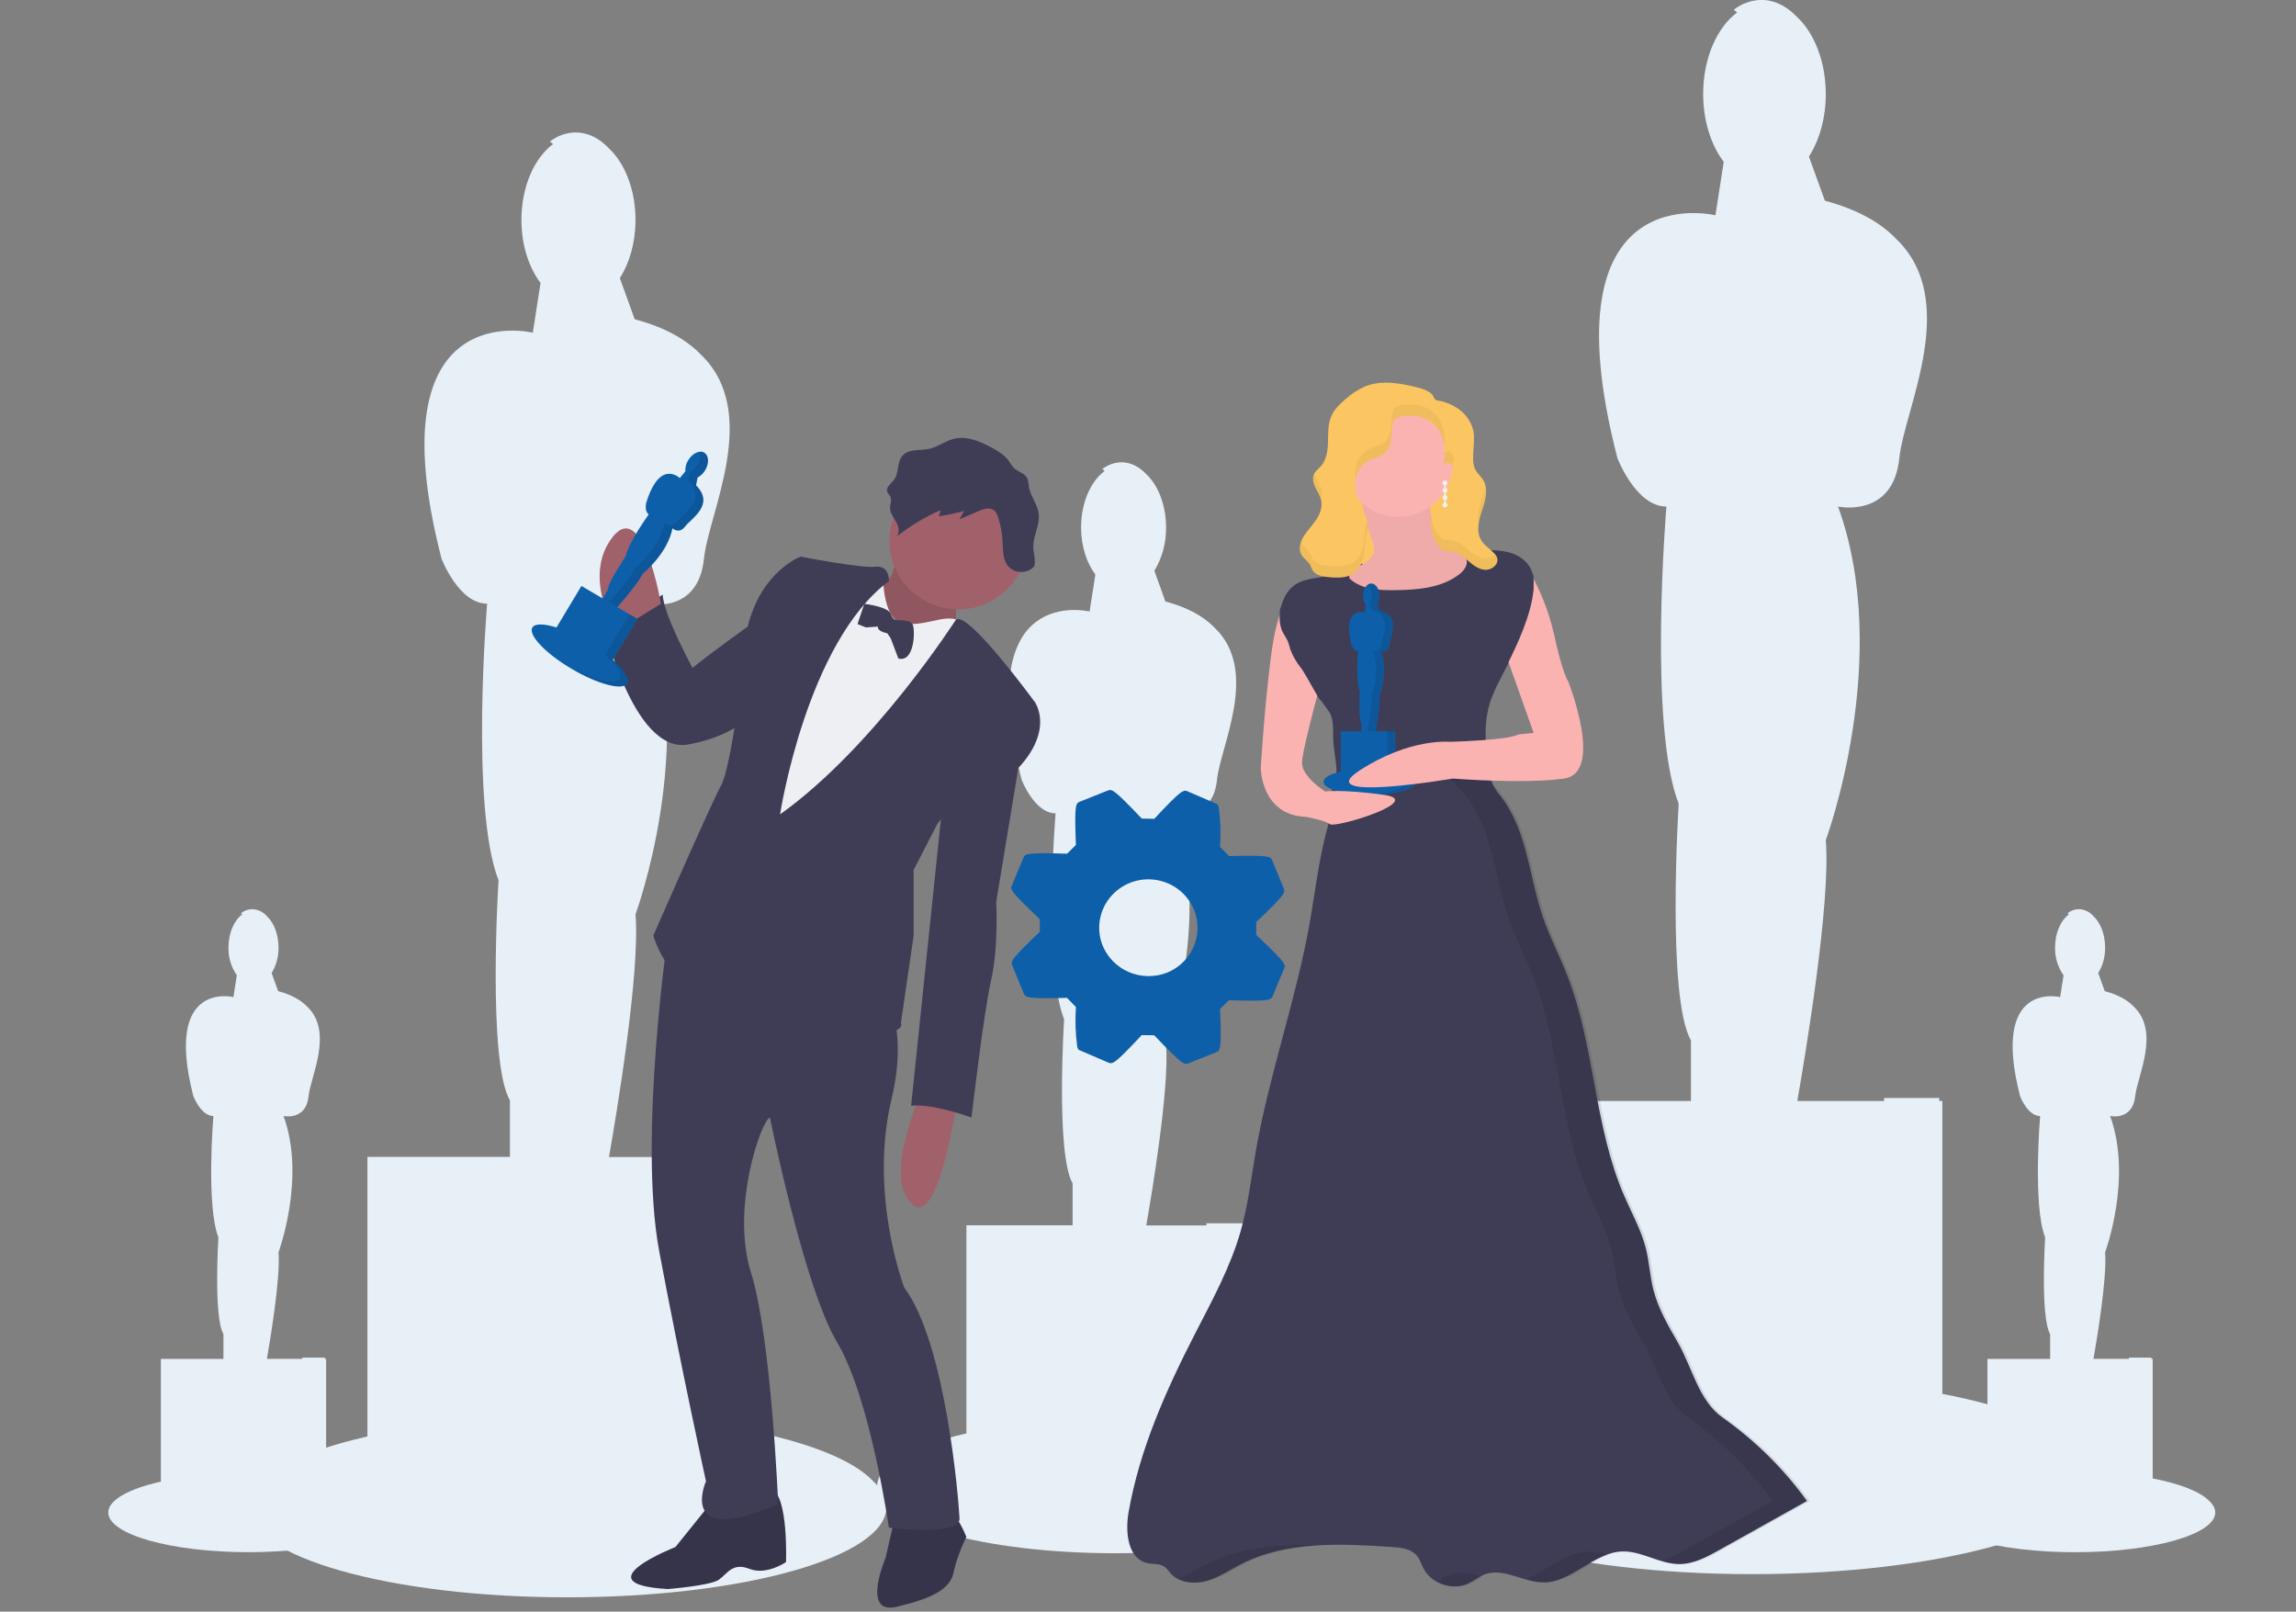 <svg width="218" height="153" viewBox="0 0 218 153" fill="none" xmlns="http://www.w3.org/2000/svg">
<rect x="0" y="0" width="218" height="153" fill="#808080" stroke="none"/>
<g clip-path="url(#clip0_2568_5434)">
<path d="M197.562 137.557C195.513 135.4 190.772 133.552 184.422 132.328V104.526H184.131V104.239H178.888V104.526H170.65C171.388 100.32 173.85 85.653 173.354 79.762C173.354 79.762 179.755 62.486 174.518 48.089C174.518 48.089 179.761 49.24 180.338 43.481C180.808 38.831 186.202 28.558 180.007 22.647C178.553 21.139 176.391 19.892 173.269 19.055L171.755 14.865C172.743 13.318 173.354 11.231 173.354 8.93C173.354 5.831 172.253 3.115 170.603 1.59C169.654 0.593 168.494 -0.006 167.242 -0.006C166.288 0.008 165.366 0.336 164.62 0.924C164.729 1.006 164.834 1.094 164.939 1.185C163.025 2.6 161.712 5.532 161.712 8.92C161.712 11.484 162.468 13.781 163.664 15.364L162.876 20.438C162.876 20.438 146.581 16.413 153.567 43.481C153.567 43.481 155.313 48.089 158.223 48.089C158.223 48.089 156.477 68.82 159.387 76.308C159.387 76.308 158.223 94.736 160.552 98.767V104.526H146V133.043C138.551 134.731 133.777 137.323 133.777 140.227C133.777 145.317 148.37 149.442 166.37 149.442C184.371 149.442 198.962 145.325 198.962 140.233C198.962 139.303 198.47 138.405 197.562 137.557Z" fill="#E7EFF7"/>
<path d="M82.868 140.578C80.966 138.57 76.55 136.852 70.631 135.713V109.841H70.361V109.573H65.486V109.841H57.823C58.511 105.927 60.802 92.28 60.34 86.796C60.34 86.796 66.297 70.718 61.423 57.32C61.423 57.32 66.297 58.392 66.84 53.033C67.277 48.707 72.296 39.147 66.531 33.647C65.178 32.25 63.167 31.082 60.263 30.308L58.852 26.401C59.773 24.96 60.34 23.021 60.34 20.877C60.34 17.994 59.317 15.467 57.781 14.049C56.897 13.119 55.819 12.572 54.653 12.572C53.766 12.586 52.91 12.89 52.217 13.438C52.318 13.514 52.418 13.596 52.513 13.679C50.733 14.996 49.508 17.724 49.508 20.877C49.508 23.272 50.214 25.401 51.323 26.864L50.589 31.585C50.589 31.585 35.426 27.834 41.918 53.023C41.918 53.023 43.543 57.31 46.252 57.31C46.252 57.31 44.626 76.603 47.334 83.571C47.334 83.571 46.252 100.721 48.417 104.473V109.831H34.886V136.371C27.954 137.942 23.512 140.362 23.512 143.062C23.512 147.798 37.092 151.643 53.842 151.643C70.593 151.643 84.171 147.804 84.171 143.062C84.171 142.202 83.713 141.366 82.868 140.578Z" fill="#E7EFF7"/>
<path d="M127.49 139.227C126.078 137.73 122.783 136.451 118.375 135.603V116.334H118.173V116.135H114.543V116.334H108.836C109.348 113.419 111.054 103.251 110.712 99.172C110.712 99.172 115.148 87.199 111.518 77.222C111.518 77.222 115.148 78.02 115.552 74.029C115.878 70.806 119.617 63.686 115.322 59.589C114.313 58.543 112.817 57.679 110.653 57.102L109.604 54.187C110.354 52.944 110.738 51.519 110.714 50.072C110.714 47.925 109.951 46.043 108.806 44.986C108.148 44.293 107.346 43.886 106.479 43.886C105.818 43.897 105.18 44.124 104.664 44.532C104.74 44.588 104.813 44.648 104.885 44.712C103.558 45.692 102.647 47.723 102.647 50.072C102.647 51.85 103.173 53.443 104.002 54.538L103.454 58.056C103.454 58.056 92.16 55.263 97 74.021C97 74.021 98.21 77.213 100.227 77.213C100.227 77.213 99.017 91.581 101.034 96.77C101.034 96.77 100.227 109.541 101.84 112.335V116.326H91.757V136.082C86.594 137.251 83.287 139.049 83.287 141.071C83.287 144.599 93.401 147.457 105.874 147.457C118.347 147.457 128.46 144.597 128.46 141.071C128.46 140.436 128.119 139.814 127.49 139.227Z" fill="#E7EFF7"/>
<path d="M209.764 142.496C208.929 141.614 206.991 140.859 204.394 140.358V129.004H204.275V128.886H202.135V129.004H198.771C199.074 127.286 200.08 121.293 199.876 118.888C199.876 118.888 202.498 111.83 200.352 105.949C200.352 105.949 202.492 106.42 202.73 104.067C202.932 102.17 205.126 97.973 202.595 95.558C202 94.942 201.117 94.433 199.842 94.094L199.223 92.378C199.665 91.646 199.891 90.806 199.876 89.953C199.876 88.688 199.427 87.578 198.753 86.96C198.582 86.763 198.372 86.604 198.135 86.492C197.899 86.381 197.642 86.319 197.38 86.311C196.991 86.318 196.615 86.452 196.311 86.692C196.356 86.725 196.399 86.761 196.44 86.798C195.66 87.375 195.123 88.572 195.123 89.957C195.104 90.897 195.387 91.818 195.93 92.589L195.607 94.662C195.607 94.662 188.952 93.016 191.804 104.071C191.804 104.071 192.518 105.953 193.705 105.953C193.705 105.953 192.994 114.422 194.181 117.48C194.181 117.48 193.705 125.009 194.657 126.659V129.012H188.704V140.66C185.661 141.348 183.711 142.408 183.711 143.595C183.711 145.675 189.672 147.361 197.021 147.361C204.369 147.361 210.331 145.675 210.331 143.595C210.337 143.208 210.135 142.841 209.764 142.496Z" fill="#E7EFF7"/>
<path d="M36.332 142.496C35.498 141.614 33.559 140.859 30.962 140.358V129.004H30.843V128.886H28.703V129.004H25.34C25.642 127.286 26.648 121.293 26.445 118.888C26.445 118.888 29.066 111.83 26.921 105.949C26.921 105.949 29.06 106.42 29.298 104.067C29.49 102.17 31.694 97.973 29.163 95.558C28.558 94.942 27.685 94.433 26.41 94.094L25.791 92.378C26.233 91.646 26.46 90.806 26.445 89.953C26.445 88.688 25.995 87.578 25.322 86.96C25.151 86.763 24.94 86.604 24.704 86.492C24.467 86.381 24.21 86.319 23.948 86.311C23.559 86.318 23.183 86.452 22.879 86.692C22.924 86.725 22.967 86.761 23.008 86.798C22.228 87.375 21.692 88.572 21.692 89.957C21.67 90.894 21.948 91.814 22.486 92.585L22.163 94.659C22.163 94.659 15.508 93.012 18.36 104.067C18.36 104.067 19.074 105.949 20.262 105.949C20.262 105.949 19.55 114.418 20.738 117.476C20.738 117.476 20.262 125.005 21.214 126.655V129.008H15.273V140.656C12.229 141.344 10.279 142.404 10.279 143.591C10.279 145.671 16.241 147.357 23.589 147.357C30.938 147.357 36.899 145.671 36.899 143.591C36.905 143.208 36.703 142.841 36.332 142.496Z" fill="#E7EFF7"/>
<path d="M128.004 73.825C125.556 77.944 125.181 82.901 124.356 87.606C123.061 94.898 120.525 101.93 119.246 109.226C118.8 111.778 118.512 114.366 117.804 116.859C116.832 120.283 115.098 123.444 113.47 126.607C110.699 132.011 108.185 137.631 107.15 143.603C106.827 145.465 107.079 147.993 108.943 148.392C109.475 148.51 110.074 148.416 110.528 148.716C110.794 148.889 110.964 149.171 111.177 149.404C111.996 150.298 113.406 150.402 114.575 150.077C115.745 149.751 116.765 149.037 117.85 148.48C122.158 146.285 127.264 146.547 132.096 146.858C132.985 146.914 133.984 147.024 134.546 147.71C134.831 148.059 134.95 148.508 135.161 148.907C135.912 150.354 137.892 151.027 139.38 150.34C139.937 150.083 140.415 149.67 140.994 149.458C142.762 148.806 144.623 150.22 146.517 150.23C149.24 150.242 151.289 147.389 154.009 147.291C155.864 147.225 157.56 148.476 159.416 148.488C160.807 148.488 162.09 147.794 163.3 147.117L171.568 142.496C169.357 139.437 166.65 136.761 163.556 134.577C161.279 132.981 160.664 129.788 159.274 127.393C158.357 125.809 157.429 124.201 156.982 122.43C156.659 121.153 156.594 119.824 156.276 118.545C155.834 116.781 154.925 115.175 154.203 113.504C151.339 106.887 151.436 99.336 148.812 92.621C148.074 90.729 147.124 88.919 146.469 86.998C145.606 84.467 145.269 81.785 144.398 79.259C143.526 76.733 141.978 74.252 139.507 73.165C138.435 72.728 137.294 72.483 136.135 72.44C133.25 72.257 130.682 72.748 128.004 73.825Z" fill="#3F3D56"/>
<path d="M138.765 40.266H127.262V55.444H138.765V40.266Z" fill="#FBC661"/>
<path d="M138.456 52.04C137.871 51.95 137.274 52.04 136.683 52.04C135.229 52.022 134.816 53.76 133.366 53.902C131.597 54.073 129.145 52.966 127.667 53.944C127.397 54.13 127.111 54.293 126.812 54.431C125.602 54.957 124.124 54.762 123.017 55.478C121.909 56.194 121.504 57.609 121.504 58.918C121.476 59.387 121.545 59.856 121.706 60.297C121.861 60.67 122.119 60.994 122.274 61.367C122.383 61.63 122.44 61.912 122.531 62.183C122.778 62.804 123.118 63.386 123.539 63.907L126.1 67.433C126.772 68.359 126.503 69.505 126.612 70.64C126.693 71.512 126.899 72.374 126.897 73.248C126.895 74.123 126.653 75.044 125.993 75.643C127.51 75.551 129.021 75.414 130.529 75.23C131.771 75.078 133.009 74.897 134.257 74.809C136.879 74.625 139.513 74.863 142.122 75.1C141.691 74.57 141.495 73.829 141.388 73.157C141.033 70.926 140.809 68.589 141.552 66.454C141.79 65.815 142.069 65.193 142.388 64.59L143.185 63.003C144.312 60.76 145.365 58.461 145.605 55.967C145.695 55.327 145.618 54.674 145.381 54.071C145.032 53.299 144.278 52.756 143.465 52.493C142.64 52.26 141.778 52.186 140.924 52.273C140.13 52.311 139.251 52.16 138.456 52.04Z" fill="#3F3D56"/>
<path d="M130.174 50.99C130.358 51.465 130.578 51.974 130.435 52.465C130.168 53.439 128.809 53.636 128.216 54.46C128.165 54.516 128.129 54.585 128.113 54.659C128.097 54.733 128.101 54.81 128.125 54.881C128.154 54.929 128.191 54.972 128.234 55.007C129.341 55.961 130.943 56.043 132.411 56.027C134.55 56.007 136.835 55.827 138.531 54.544C139.005 54.185 139.451 53.586 139.209 53.045C139.021 52.632 138.527 52.477 138.118 52.273C137.2 51.816 136.543 50.946 136.18 49.994C135.817 49.042 135.724 48.015 135.708 47.001C135.724 46.828 135.686 46.653 135.599 46.502C135.458 46.303 135.196 46.273 134.948 46.257C133.566 46.165 132.178 46.22 130.808 46.42C130.42 46.476 129.682 46.528 129.41 46.841C129.138 47.155 129.295 47.526 129.348 47.867C129.511 48.934 129.788 49.981 130.174 50.99Z" fill="#FBB3B2"/>
<path opacity="0.05" d="M130.174 50.99C130.358 51.465 130.578 51.974 130.435 52.465C130.168 53.439 128.809 53.636 128.216 54.46C128.165 54.516 128.129 54.585 128.113 54.659C128.097 54.733 128.101 54.81 128.125 54.881C128.154 54.929 128.191 54.972 128.234 55.007C129.341 55.961 130.943 56.043 132.411 56.027C134.55 56.007 136.835 55.827 138.531 54.544C139.005 54.185 139.451 53.586 139.209 53.045C139.021 52.632 138.527 52.477 138.118 52.273C137.2 51.816 136.543 50.946 136.18 49.994C135.817 49.042 135.724 48.015 135.708 47.001C135.724 46.828 135.686 46.653 135.599 46.502C135.458 46.303 135.196 46.273 134.948 46.257C133.566 46.165 132.178 46.22 130.808 46.42C130.42 46.476 129.682 46.528 129.41 46.841C129.138 47.155 129.295 47.526 129.348 47.867C129.511 48.934 129.788 49.981 130.174 50.99Z" fill="black"/>
<path d="M132.778 49.054C135.63 49.054 137.943 46.766 137.943 43.944C137.943 41.121 135.63 38.833 132.778 38.833C129.926 38.833 127.613 41.121 127.613 43.944C127.613 46.766 129.926 49.054 132.778 49.054Z" fill="#FBB3B2"/>
<path opacity="0.1" d="M137.703 149.466C137.294 149.644 136.903 149.859 136.535 150.109C136.991 150.393 137.509 150.563 138.046 150.605C138.583 150.647 139.122 150.559 139.617 150.348C140.008 150.166 140.359 149.909 140.734 149.7C139.701 149.38 138.687 149.103 137.703 149.466Z" fill="black"/>
<path opacity="0.1" d="M114.565 148.49C113.691 148.933 112.858 149.474 111.957 149.843C112.776 150.326 113.871 150.348 114.813 150.079C115.982 149.741 117.003 149.039 118.086 148.482C120.449 147.285 123.055 146.816 125.721 146.686C121.857 146.559 117.963 146.762 114.565 148.49Z" fill="black"/>
<path opacity="0.1" d="M163.788 134.575C161.511 132.979 160.898 129.786 159.506 127.391C158.589 125.807 157.661 124.199 157.214 122.428C156.891 121.151 156.826 119.822 156.508 118.543C156.068 116.779 155.159 115.173 154.437 113.502C151.573 106.885 151.668 99.334 149.046 92.619C148.306 90.727 147.356 88.917 146.701 86.996C145.84 84.465 145.491 81.783 144.63 79.257C143.768 76.731 142.21 74.25 139.739 73.162C138.685 72.696 137.521 72.514 136.367 72.438C135.394 72.374 134.418 72.391 133.447 72.488C134.403 72.567 135.341 72.796 136.224 73.166C138.689 74.254 140.243 76.734 141.115 79.261C141.986 81.787 142.325 84.469 143.186 87C143.841 88.921 144.799 90.731 145.529 92.623C148.151 99.338 148.056 106.889 150.92 113.506C151.644 115.177 152.553 116.783 152.993 118.547C153.311 119.826 153.376 121.155 153.698 122.432C154.146 124.203 155.074 125.811 155.991 127.395C157.381 129.79 157.996 132.971 160.273 134.579C163.368 136.761 166.077 139.436 168.289 142.494L160.021 147.115C159.329 147.525 158.604 147.876 157.853 148.165C158.438 148.362 159.05 148.471 159.668 148.486C161.057 148.486 162.34 147.792 163.55 147.115L171.818 142.494C169.603 139.433 166.889 136.757 163.788 134.575Z" fill="black"/>
<path opacity="0.1" d="M150.718 147.299C148.587 147.375 146.866 149.145 144.91 149.893C145.503 150.091 146.122 150.205 146.747 150.23C148.937 150.23 150.692 148.396 152.711 147.624C152.07 147.404 151.396 147.294 150.718 147.299Z" fill="black"/>
<path d="M132.466 73.188V69.419H130.617C130.716 68.854 131.047 66.88 130.98 66.088C130.98 66.088 131.841 63.766 131.137 61.83C131.231 61.852 131.329 61.853 131.424 61.833C131.518 61.812 131.606 61.77 131.682 61.71C131.758 61.651 131.818 61.575 131.859 61.488C131.901 61.402 131.921 61.307 131.92 61.211C131.997 60.437 133.094 58.501 130.98 57.958L130.764 57.36C130.91 57.119 130.985 56.842 130.98 56.562C130.98 55.921 130.629 55.4 130.198 55.4C129.766 55.4 129.415 55.921 129.415 56.562C129.408 56.871 129.499 57.175 129.677 57.43L129.571 58.12C129.571 58.12 127.38 57.577 128.32 61.217C128.32 61.217 128.554 61.836 128.945 61.836C128.945 61.836 128.711 64.629 129.103 65.627C129.103 65.627 128.945 68.104 129.258 68.647V69.421H127.302V73.254C126.293 73.482 125.658 73.831 125.658 74.222C125.658 74.907 127.62 75.461 130.04 75.461C132.46 75.461 134.423 74.907 134.423 74.222C134.423 73.789 133.646 73.41 132.466 73.188Z" fill="#0D5FAA"/>
<path opacity="0.1" d="M130.234 56.524C130.239 56.804 130.165 57.081 130.02 57.322L130.234 57.921C132.348 58.461 131.253 60.397 131.174 61.171C131.175 61.267 131.155 61.362 131.113 61.448C131.072 61.535 131.012 61.611 130.936 61.671C130.861 61.731 130.772 61.773 130.678 61.794C130.584 61.815 130.486 61.814 130.391 61.792C131.095 63.728 130.234 66.05 130.234 66.05C130.301 66.849 129.97 68.814 129.871 69.381H130.577C130.676 68.814 131.009 66.843 130.942 66.05C130.942 66.05 131.801 63.728 131.097 61.792C131.191 61.814 131.289 61.815 131.384 61.794C131.478 61.773 131.566 61.731 131.642 61.671C131.717 61.611 131.778 61.535 131.819 61.448C131.86 61.362 131.881 61.267 131.88 61.171C131.958 60.397 133.053 58.461 130.942 57.921L130.726 57.322C130.872 57.081 130.947 56.804 130.942 56.524C130.942 55.883 130.591 55.362 130.16 55.362C130.031 55.364 129.907 55.408 129.807 55.488C129.951 55.619 130.064 55.779 130.138 55.959C130.212 56.138 130.245 56.331 130.234 56.524Z" fill="black"/>
<path opacity="0.1" d="M132.427 73.149V69.381H131.724V73.149C132.901 73.372 133.68 73.747 133.68 74.18C133.68 74.833 131.905 75.366 129.646 75.415H129.999C132.419 75.415 134.382 74.861 134.382 74.176C134.384 73.751 133.603 73.372 132.427 73.149Z" fill="black"/>
<path d="M134.519 36.768C132.906 36.369 131.171 36.063 129.635 36.676C128.929 36.985 128.28 37.408 127.715 37.927C127.192 38.376 126.684 38.873 126.406 39.502C126.073 40.26 126.111 41.118 126.091 41.944C126.071 42.77 125.96 43.656 125.406 44.273C125.19 44.513 124.909 44.708 124.77 44.999C124.569 45.399 124.702 45.891 124.899 46.297C125.097 46.702 125.361 47.085 125.452 47.528C125.575 48.14 125.335 48.775 124.994 49.302C124.653 49.829 124.21 50.284 123.857 50.804C123.504 51.325 123.23 52.072 123.55 52.644C123.752 53.014 124.167 53.243 124.377 53.606C124.478 53.78 124.528 53.981 124.635 54.151C124.932 54.616 125.555 54.73 126.105 54.786C126.987 54.877 127.969 54.905 128.652 54.347C129.122 53.963 129.36 53.367 129.475 52.774C129.59 52.181 129.594 51.577 129.701 50.978C129.778 50.551 129.903 50.124 129.866 49.693C129.816 49.118 129.479 48.613 129.215 48.096C128.817 47.379 128.631 46.565 128.679 45.748C128.757 44.938 129.189 44.137 129.911 43.752C130.419 43.475 131.046 43.405 131.478 43.022C132.161 42.423 132.059 41.362 132.182 40.466C132.198 40.266 132.264 40.073 132.373 39.905C132.587 39.617 132.978 39.54 133.341 39.506C134.186 39.434 135.084 39.524 135.791 39.989C136.447 40.45 136.902 41.14 137.062 41.92C137.217 42.696 137.203 43.495 137.02 44.265C137.048 43.928 137.572 43.836 137.814 44.066C138.056 44.295 138.068 44.69 138 45.021C137.717 46.418 136.439 47.416 136.009 48.773C135.839 49.332 135.817 49.925 135.947 50.495C136.076 51.065 136.352 51.592 136.747 52.026C136.854 52.154 136.993 52.252 137.151 52.309C137.312 52.34 137.477 52.348 137.641 52.333C138.284 52.333 138.837 52.77 139.327 53.185C139.817 53.6 140.335 54.045 140.988 54.095C141.642 54.145 142.345 53.562 142.152 52.954C142.082 52.772 141.969 52.609 141.823 52.479C141.42 52.068 140.891 51.744 140.613 51.242C140.127 50.397 140.424 49.342 140.73 48.418C141.037 47.494 141.335 46.436 140.837 45.596C140.603 45.197 140.212 44.898 140.03 44.475C139.93 44.23 139.878 43.968 139.875 43.704C139.833 42.739 140.077 41.755 139.875 40.813C139.755 40.359 139.545 39.933 139.256 39.56C138.968 39.187 138.607 38.875 138.195 38.642C137.777 38.39 137.323 38.202 136.848 38.085C136.665 38.039 136.386 38.049 136.257 37.913C136.128 37.778 136.084 37.536 135.92 37.385C135.525 37.049 135.001 36.886 134.519 36.768Z" fill="#FBC661"/>
<path opacity="0.05" d="M137.814 42.992C137.726 42.917 137.616 42.871 137.501 42.861C137.385 42.852 137.269 42.88 137.17 42.94C137.165 43.364 137.119 43.786 137.031 44.201C137.12 43.92 137.588 43.856 137.814 44.075C137.859 44.12 137.898 44.17 137.929 44.225C137.957 44.134 137.981 44.041 137.999 43.948C138.068 43.617 138.058 43.229 137.814 42.992Z" fill="black"/>
<path opacity="0.05" d="M139.855 42.631C139.857 42.71 139.863 42.789 139.873 42.868C139.932 42.323 139.945 41.773 139.912 41.226C139.867 41.693 139.848 42.162 139.855 42.631Z" fill="black"/>
<path opacity="0.05" d="M137.032 44.201C137.026 44.223 137.022 44.245 137.02 44.268L137.032 44.201Z" fill="black"/>
<path opacity="0.05" d="M140.393 49.631C140.471 49.225 140.579 48.825 140.716 48.434C140.96 47.703 141.194 46.887 141.035 46.161C140.96 46.568 140.854 46.968 140.716 47.358C140.472 48.081 140.234 48.901 140.393 49.631Z" fill="black"/>
<path opacity="0.05" d="M137.063 41.922C137.098 42.078 137.125 42.236 137.143 42.395C137.201 41.876 137.174 41.35 137.063 40.839C136.903 40.058 136.449 39.366 135.792 38.905C135.084 38.442 134.179 38.35 133.342 38.422C132.983 38.454 132.588 38.532 132.374 38.821C132.265 38.989 132.199 39.181 132.182 39.38C132.059 40.278 132.162 41.334 131.479 41.936C131.047 42.321 130.42 42.391 129.912 42.669C129.19 43.068 128.758 43.866 128.68 44.664C128.654 44.952 128.665 45.243 128.712 45.528C128.767 45.161 128.904 44.81 129.113 44.501C129.323 44.192 129.599 43.934 129.922 43.744C130.43 43.467 131.057 43.397 131.489 43.014C132.172 42.415 132.07 41.353 132.193 40.458C132.209 40.258 132.275 40.065 132.384 39.897C132.598 39.609 132.989 39.532 133.352 39.498C134.197 39.426 135.095 39.516 135.802 39.981C136.457 40.446 136.907 41.14 137.063 41.922Z" fill="black"/>
<path opacity="0.05" d="M141.948 52.629C141.827 52.761 141.678 52.866 141.511 52.935C141.344 53.004 141.164 53.036 140.984 53.028C140.341 52.978 139.81 52.533 139.322 52.118C138.834 51.703 138.28 51.273 137.636 51.266C137.473 51.28 137.308 51.272 137.146 51.242C136.989 51.184 136.85 51.086 136.743 50.958C136.296 50.473 136.002 49.869 135.9 49.22C135.817 49.723 135.85 50.238 135.996 50.726C136.142 51.215 136.397 51.664 136.743 52.042C136.849 52.17 136.988 52.268 137.146 52.325C137.308 52.356 137.473 52.364 137.636 52.349C138.28 52.349 138.832 52.786 139.322 53.201C139.812 53.616 140.33 54.061 140.984 54.111C141.637 54.161 142.341 53.578 142.147 52.97C142.105 52.844 142.037 52.728 141.948 52.629Z" fill="black"/>
<path opacity="0.05" d="M125.403 47.344C125.491 47.052 125.508 46.744 125.452 46.444C125.361 46.003 125.095 45.62 124.899 45.215C124.859 45.133 124.823 45.049 124.79 44.964C124.79 44.975 124.776 44.987 124.77 45.001C124.569 45.401 124.702 45.893 124.899 46.298C125.092 46.635 125.26 46.984 125.403 47.344Z" fill="black"/>
<path opacity="0.05" d="M129.808 49.368C129.774 49.545 129.733 49.721 129.701 49.898C129.594 50.497 129.588 51.096 129.475 51.694C129.362 52.293 129.122 52.892 128.652 53.267C127.969 53.824 126.987 53.798 126.105 53.706C125.555 53.65 124.932 53.534 124.635 53.071C124.528 52.9 124.478 52.7 124.377 52.525C124.175 52.157 123.758 51.926 123.55 51.563C123.536 51.539 123.524 51.511 123.512 51.485C123.435 51.67 123.398 51.87 123.405 52.071C123.412 52.271 123.461 52.468 123.55 52.648C123.752 53.017 124.167 53.247 124.377 53.61C124.478 53.784 124.528 53.985 124.635 54.155C124.932 54.62 125.555 54.734 126.105 54.789C126.987 54.881 127.969 54.909 128.652 54.35C129.122 53.967 129.36 53.371 129.475 52.778C129.59 52.185 129.594 51.581 129.701 50.982C129.778 50.555 129.903 50.128 129.866 49.697C129.856 49.586 129.837 49.476 129.808 49.368Z" fill="black"/>
<path d="M122.292 56.951C122.292 56.951 121.284 57.494 120.649 62.526C120.014 67.559 119.709 72.903 119.709 72.903C119.709 72.903 119.709 77.395 124.013 77.549C124.013 77.549 125.735 77.86 126.283 78.247C126.832 78.634 135.439 76 131.369 75.454C127.3 74.907 125.813 75.142 125.813 75.142C125.813 75.142 123.621 73.745 123.621 72.432C123.621 71.119 125.813 63.309 125.813 63.309L122.292 56.951Z" fill="#FBB3B2"/>
<path d="M122.279 60.898C122.387 61.161 122.444 61.443 122.535 61.714C122.781 62.336 123.121 62.917 123.543 63.438C124.055 64.145 124.878 65.809 125.388 66.515C125.694 65.479 126.142 64.488 126.719 63.572L122.299 56.488C122.299 56.488 121.952 56.671 121.538 57.825C121.516 58.034 121.504 58.244 121.502 58.449C121.474 58.918 121.543 59.387 121.704 59.828C121.865 60.202 122.123 60.525 122.279 60.898Z" fill="#3F3D56"/>
<path d="M137.435 46.546C137.435 46.498 137.42 46.452 137.392 46.413C137.364 46.374 137.325 46.344 137.279 46.328V46.067C137.325 46.051 137.364 46.022 137.392 45.983C137.42 45.944 137.435 45.897 137.435 45.85C137.435 45.806 137.424 45.764 137.402 45.727C137.38 45.69 137.347 45.66 137.309 45.64C137.271 45.62 137.227 45.611 137.184 45.613C137.14 45.616 137.099 45.63 137.063 45.655C137.028 45.68 137 45.714 136.982 45.754C136.965 45.793 136.959 45.837 136.965 45.879C136.971 45.922 136.989 45.962 137.017 45.995C137.045 46.028 137.081 46.053 137.122 46.067V46.328C137.076 46.344 137.037 46.374 137.009 46.413C136.981 46.452 136.965 46.499 136.965 46.547C136.965 46.595 136.981 46.642 137.009 46.681C137.037 46.72 137.076 46.75 137.122 46.766V47.025C137.076 47.041 137.037 47.07 137.009 47.109C136.981 47.149 136.965 47.196 136.965 47.243C136.965 47.291 136.981 47.338 137.009 47.377C137.037 47.417 137.076 47.446 137.122 47.462V47.723C137.07 47.742 137.027 47.778 136.999 47.825C136.971 47.872 136.961 47.927 136.97 47.981C136.98 48.035 137.008 48.083 137.05 48.118C137.092 48.154 137.146 48.173 137.201 48.173C137.256 48.173 137.309 48.154 137.351 48.118C137.394 48.083 137.422 48.035 137.431 47.981C137.441 47.927 137.431 47.872 137.403 47.825C137.375 47.778 137.331 47.742 137.279 47.723V47.462C137.325 47.446 137.365 47.417 137.393 47.377C137.421 47.338 137.436 47.291 137.436 47.243C137.436 47.196 137.421 47.149 137.393 47.109C137.365 47.07 137.325 47.041 137.279 47.025V46.766C137.325 46.749 137.365 46.72 137.392 46.68C137.42 46.641 137.435 46.594 137.435 46.546Z" fill="#EEEFF3"/>
<path d="M144.986 53.854C146.189 55.846 147.06 58.016 147.567 60.281C148.35 63.921 148.898 64.695 148.898 64.695C148.898 64.695 152.343 73.368 148.507 73.911C144.671 74.454 137.944 73.911 137.944 73.911C137.944 73.911 124.327 76.234 129.101 73.137C133.874 70.04 137.635 70.425 137.635 70.425C137.635 70.425 143.348 70.271 144.131 69.728L145.617 69.575L142.096 59.663L144.986 53.854Z" fill="#FBB3B2"/>
<path d="M141.35 59.545L142.991 63.337C144.1 61.123 145.377 58.411 145.613 55.953C145.635 55.498 145.625 55.042 145.583 54.588C145.402 54.218 145.165 53.878 144.879 53.58L141.35 59.545Z" fill="#3F3D56"/>
<path d="M87.718 103.219C87.718 103.219 83.76 111.373 86.508 114.251C89.257 117.128 91.114 102.9 91.114 102.9L87.718 103.219Z" fill="#A0616A"/>
<path d="M68.571 141.35L64.134 146.866C64.134 146.866 55.166 150.384 63.406 150.857C63.406 150.857 67.44 150.538 68.246 149.977C69.053 149.416 69.539 148.299 71.154 148.939C72.77 149.58 74.629 148.299 74.629 148.299C74.629 148.299 74.871 142.063 73.256 141.344C71.64 140.626 68.571 141.35 68.571 141.35Z" fill="#36344A"/>
<path d="M85.132 143.348L84.081 147.906C84.081 147.906 81.738 153.341 85.132 152.541C88.526 151.741 90.222 150.863 90.545 149.264C90.867 147.666 91.755 145.906 91.755 145.906C91.755 145.906 90.785 143.428 89.897 143.348C89.01 143.268 85.132 143.348 85.132 143.348Z" fill="#36344A"/>
<path d="M63.481 88.265C63.481 88.265 60.573 108.021 62.593 118.797C64.614 129.573 67.03 140.622 67.03 140.622C67.03 140.622 64.207 147.008 73.886 142.781C73.886 142.781 73.241 126.95 71.301 120.796C69.361 114.642 72.297 106.332 73.104 106.093C73.104 106.093 76.331 122.163 79.487 127.445C82.643 132.727 84.397 145.028 84.397 145.028C84.397 145.028 91.185 145.906 91.105 144.148C91.024 142.39 89.812 127.519 85.861 122.243C85.861 122.243 82.467 113.449 84.651 104.335C86.835 95.221 82.308 92.102 82.308 92.102L75.121 83.709L67.931 82.112L63.481 88.265Z" fill="#3F3D56"/>
<path d="M84.799 54.229C84.724 54.489 84.602 54.734 84.439 54.951C84.27 55.13 84.07 55.278 83.85 55.388C83.14 55.785 82.388 56.104 81.609 56.34C81.407 56.739 81.734 57.188 82.045 57.511L82.956 58.465C83.489 59.02 84.021 59.575 84.596 60.086C85.707 61.072 86.968 61.881 88.333 62.48C89.046 62.794 89.968 63.017 90.541 62.492C91.114 61.968 90.97 61.046 91.317 60.361C91.361 60.32 91.395 60.27 91.415 60.214C91.436 60.158 91.444 60.099 91.437 60.039C91.431 59.98 91.411 59.923 91.378 59.873C91.346 59.823 91.302 59.781 91.251 59.751C90.783 59.294 90.688 58.571 90.787 57.929C90.886 57.286 91.15 56.679 91.301 56.047C91.452 55.414 91.481 54.708 91.14 54.151C90.939 53.855 90.68 53.602 90.377 53.409C89.715 52.944 88.977 52.596 88.195 52.379C87.792 52.269 87.389 52.195 86.986 52.078C86.735 52.002 86.058 51.539 85.844 51.577C85.404 51.649 84.955 53.764 84.799 54.229Z" fill="#A0616A"/>
<path opacity="0.1" d="M84.799 54.229C84.724 54.489 84.602 54.734 84.439 54.951C84.27 55.13 84.07 55.278 83.85 55.388C83.14 55.785 82.388 56.104 81.609 56.34C81.407 56.739 81.734 57.188 82.045 57.511L82.956 58.465C83.489 59.02 84.021 59.575 84.596 60.086C85.707 61.072 86.968 61.881 88.333 62.48C89.046 62.794 89.968 63.017 90.541 62.492C91.114 61.968 90.97 61.046 91.317 60.361C91.361 60.32 91.395 60.27 91.415 60.214C91.436 60.158 91.444 60.099 91.437 60.039C91.431 59.98 91.411 59.923 91.378 59.873C91.346 59.823 91.302 59.781 91.251 59.751C90.783 59.294 90.688 58.571 90.787 57.929C90.886 57.286 91.15 56.679 91.301 56.047C91.452 55.414 91.481 54.708 91.14 54.151C90.939 53.855 90.68 53.602 90.377 53.409C89.715 52.944 88.977 52.596 88.195 52.379C87.792 52.269 87.389 52.195 86.986 52.078C86.735 52.002 86.058 51.539 85.844 51.577C85.404 51.649 84.955 53.764 84.799 54.229Z" fill="black"/>
<path d="M83.895 55.664C83.885 55.506 83.867 55.322 83.732 55.237C83.653 55.194 83.564 55.175 83.474 55.183C81.566 55.183 80.019 56.667 78.82 58.132C76.291 61.215 74.296 64.695 72.568 68.281C71.505 70.49 70.519 72.975 71.203 75.328C71.419 76.025 71.74 76.687 72.156 77.289C72.73 78.15 73.425 78.925 74.222 79.59C74.52 79.875 74.891 80.075 75.294 80.169C75.899 80.265 76.474 79.935 76.99 79.618C78.027 78.98 79.059 78.334 80.086 77.683C81.754 76.625 83.422 75.549 84.892 74.236C86.362 72.923 87.638 71.355 88.362 69.531C88.671 68.756 88.877 67.934 89.224 67.184C89.752 66.028 90.605 65.009 90.907 63.776C91.051 63.187 91.063 62.578 91.216 61.989C91.337 61.521 91.547 61.078 91.647 60.605C91.748 60.132 91.724 59.607 91.42 59.22C90.907 58.577 89.911 58.673 89.1 58.839C88.044 59.054 86.16 59.585 85.154 58.952C84.293 58.407 83.956 56.59 83.895 55.664Z" fill="#EEEFF3"/>
<path d="M83.356 59.485L82.225 59.565L81.418 59.244L82.065 57.326C82.065 57.326 84.344 57.581 84.578 58.292C84.578 58.292 84.748 58.781 85.022 58.852C85.296 58.924 86.433 58.765 86.669 59.324C86.905 59.882 86.831 62.916 85.296 62.516L84.57 60.597L84.245 60.118C84.245 60.118 83.275 59.964 83.356 59.485Z" fill="#3F3D56"/>
<path d="M74.065 77.313C74.065 77.313 76.569 61.004 84.406 55.163C84.406 55.163 84.487 53.644 83.113 53.804C81.74 53.964 76.005 52.844 76.005 52.844L70.592 63.239C70.592 63.239 69.382 72.911 68.491 74.51C67.599 76.108 62.027 88.822 62.027 88.822C62.027 88.822 65.179 99.294 69.864 85.23C69.864 85.23 66.234 96.662 76.489 97.782C86.743 98.901 85.537 97.141 85.537 97.141L86.747 88.828V82.59L89.01 78.199L98.22 66.607C98.22 66.607 91.969 58.042 90.775 58.807C90.777 58.799 83.033 70.918 74.065 77.313Z" fill="#3F3D56"/>
<path d="M77.215 53.489L76.005 52.848C76.005 52.848 72.288 54.207 70.995 59.485C70.995 59.485 67.845 61.722 65.752 63.402C65.752 63.402 62.929 58.214 62.929 56.446C62.929 56.446 58.242 59.565 57.191 58.765C57.191 58.765 60.015 71.636 65.353 70.676C70.691 69.716 72.699 66.599 72.699 66.599L77.215 53.489Z" fill="#3F3D56"/>
<path d="M95.153 67.08L98.222 66.599C98.222 66.599 100.163 69.157 96.688 72.915L94.587 85.627C94.587 85.627 94.829 89.863 94.103 93.062C93.376 96.261 92.243 106.093 92.243 106.093C92.243 106.093 88.528 104.734 86.508 104.974L89.577 75.481L95.153 67.08Z" fill="#3F3D56"/>
<path d="M62.755 57.322C62.755 57.322 61.057 47.248 58.149 51.006C55.241 54.764 58.472 59.96 58.472 59.96L62.755 57.322Z" fill="#A0616A"/>
<path d="M90.991 57.847C94.606 57.847 97.535 54.947 97.535 51.371C97.535 47.795 94.606 44.896 90.991 44.896C87.377 44.896 84.447 47.795 84.447 51.371C84.447 54.947 87.377 57.847 90.991 57.847Z" fill="#A0616A"/>
<path d="M96.221 44.385C96.072 44.201 95.937 44.005 95.818 43.8C95.425 43.229 94.81 42.856 94.205 42.521C93.097 41.922 91.835 41.36 90.603 41.651C89.75 41.85 89.026 42.449 88.167 42.621C87.308 42.792 86.287 42.603 85.709 43.241C85.13 43.88 85.386 44.886 84.888 45.546C84.611 45.911 84.099 46.247 84.238 46.682C84.297 46.865 84.468 46.995 84.547 47.173C84.686 47.484 84.515 47.841 84.507 48.182C84.496 48.687 84.845 49.12 85.091 49.563C85.337 50.006 85.471 50.625 85.091 50.972C86.375 49.956 87.781 49.103 89.278 48.432C89.276 48.637 89.222 48.838 89.121 49.017C89.931 48.898 90.733 48.73 91.522 48.512L91.107 49.3L92.89 48.53C93.372 48.32 93.977 48.13 94.388 48.45C94.578 48.629 94.711 48.858 94.771 49.11C95.006 49.831 95.146 50.579 95.187 51.335C95.231 52.189 95.187 53.131 95.745 53.784C95.904 53.949 96.094 54.081 96.306 54.17C96.518 54.259 96.746 54.304 96.976 54.303C97.206 54.301 97.433 54.253 97.644 54.161C97.855 54.069 98.044 53.935 98.2 53.768C98.357 53.169 98.121 52.551 98.109 51.936C98.091 51.04 98.546 50.198 98.629 49.306C98.736 48.178 98.062 47.51 97.756 46.512C97.637 46.129 97.71 45.676 97.482 45.315C97.187 44.868 96.586 44.768 96.221 44.385Z" fill="#3F3D56"/>
<path d="M58.191 62.648L60.524 58.771L58.621 57.649C59.072 57.126 60.637 55.298 61.055 54.444C61.055 54.444 63.378 52.577 63.852 50.158C63.852 50.158 64.481 50.745 65.042 49.994C65.602 49.244 67.925 47.919 66.088 46.081L66.236 45.337C66.535 45.177 66.783 44.938 66.951 44.646C67.355 43.986 67.308 43.249 66.865 42.978C66.421 42.707 65.737 43.038 65.34 43.698C65.142 44.012 65.049 44.379 65.074 44.748L64.544 45.387C64.544 45.387 62.624 43.501 61.337 47.813C61.337 47.813 61.196 48.593 61.599 48.831C61.599 48.831 59.631 51.555 59.411 52.822C59.411 52.822 57.717 55.276 57.703 56.015L57.223 56.813L55.206 55.628L52.835 59.573C51.663 59.2 50.788 59.174 50.546 59.573C50.123 60.277 51.796 62.037 54.287 63.504C56.777 64.971 59.137 65.588 59.56 64.885C59.833 64.452 59.266 63.59 58.191 62.648Z" fill="#0D5FAA"/>
<path opacity="0.1" d="M66.208 44.151C66.039 44.443 65.792 44.683 65.494 44.844L65.345 45.586C67.184 47.424 64.859 48.751 64.298 49.501C64.24 49.601 64.16 49.685 64.064 49.749C63.968 49.813 63.859 49.855 63.744 49.87C63.629 49.886 63.513 49.876 63.403 49.84C63.293 49.804 63.193 49.743 63.11 49.663C62.636 52.082 60.313 53.95 60.313 53.95C59.892 54.806 58.331 56.633 57.879 57.154L58.603 57.581C59.055 57.06 60.62 55.231 61.037 54.377C61.037 54.377 63.36 52.509 63.834 50.09C63.834 50.09 64.463 50.677 65.024 49.926C65.585 49.176 67.908 47.851 66.071 46.013L66.218 45.269C66.516 45.109 66.764 44.87 66.932 44.578C67.335 43.92 67.291 43.182 66.847 42.91C66.714 42.835 66.559 42.805 66.407 42.824C66.475 43.046 66.493 43.281 66.458 43.51C66.424 43.739 66.338 43.959 66.208 44.151Z" fill="black"/>
<path opacity="0.1" d="M58.179 62.584L60.512 58.707L59.792 58.28L57.459 62.157C58.534 63.101 59.099 63.953 58.832 64.404C58.429 65.073 56.273 64.546 53.922 63.233C54.041 63.305 54.16 63.378 54.283 63.45C56.771 64.917 59.133 65.536 59.556 64.831C59.812 64.388 59.248 63.526 58.179 62.584Z" fill="black"/>
<path d="M115.841 95.785L116.689 94.955C120.61 95.081 120.67 94.946 120.843 94.548L121.92 91.962L122 91.717L121.912 91.502C121.866 91.389 121.724 91.051 119.276 88.749V87.538C122.101 84.855 122.04 84.717 121.879 84.325L120.807 81.711C120.646 81.32 120.585 81.166 116.692 81.271L115.844 80.408C115.932 79.136 115.887 77.858 115.711 76.595L115.602 76.351L112.802 75.144C112.389 74.958 112.244 74.891 109.6 77.731L108.411 77.713C105.689 74.847 105.56 74.899 105.152 75.062L102.548 76.1C102.141 76.263 101.997 76.32 102.155 80.22L101.314 81.047C97.395 80.92 97.334 81.058 97.164 81.453L96.085 84.04L96 84.288L96.088 84.504C96.135 84.615 96.271 84.949 98.725 87.254V88.461C95.9 91.145 95.961 91.282 96.123 91.676L97.195 94.292C97.359 94.692 97.417 94.834 101.309 94.734L102.157 95.602C102.069 96.872 102.112 98.148 102.286 99.409L102.395 99.655L105.213 100.87C105.623 101.039 105.765 101.099 108.402 98.27L109.59 98.285C112.317 101.154 112.456 101.098 112.854 100.94L115.452 99.904C115.863 99.744 116.006 99.687 115.841 95.785ZM104.675 89.727C104.346 88.88 104.279 87.957 104.48 87.072C104.682 86.187 105.144 85.381 105.809 84.755C106.474 84.128 107.311 83.709 108.216 83.55C109.122 83.391 110.054 83.5 110.897 83.862C111.741 84.223 112.457 84.823 112.955 85.584C113.454 86.346 113.714 87.236 113.702 88.142C113.69 89.049 113.407 89.932 112.888 90.68C112.369 91.429 111.637 92.009 110.784 92.349C109.621 92.798 108.326 92.774 107.181 92.282C106.035 91.791 105.135 90.872 104.675 89.727Z" fill="#0D5FAA"/>
</g>
<defs>
<clipPath id="clip0_2568_5434">
<rect width="218" height="153" fill="white"/>
</clipPath>
</defs>
</svg>
